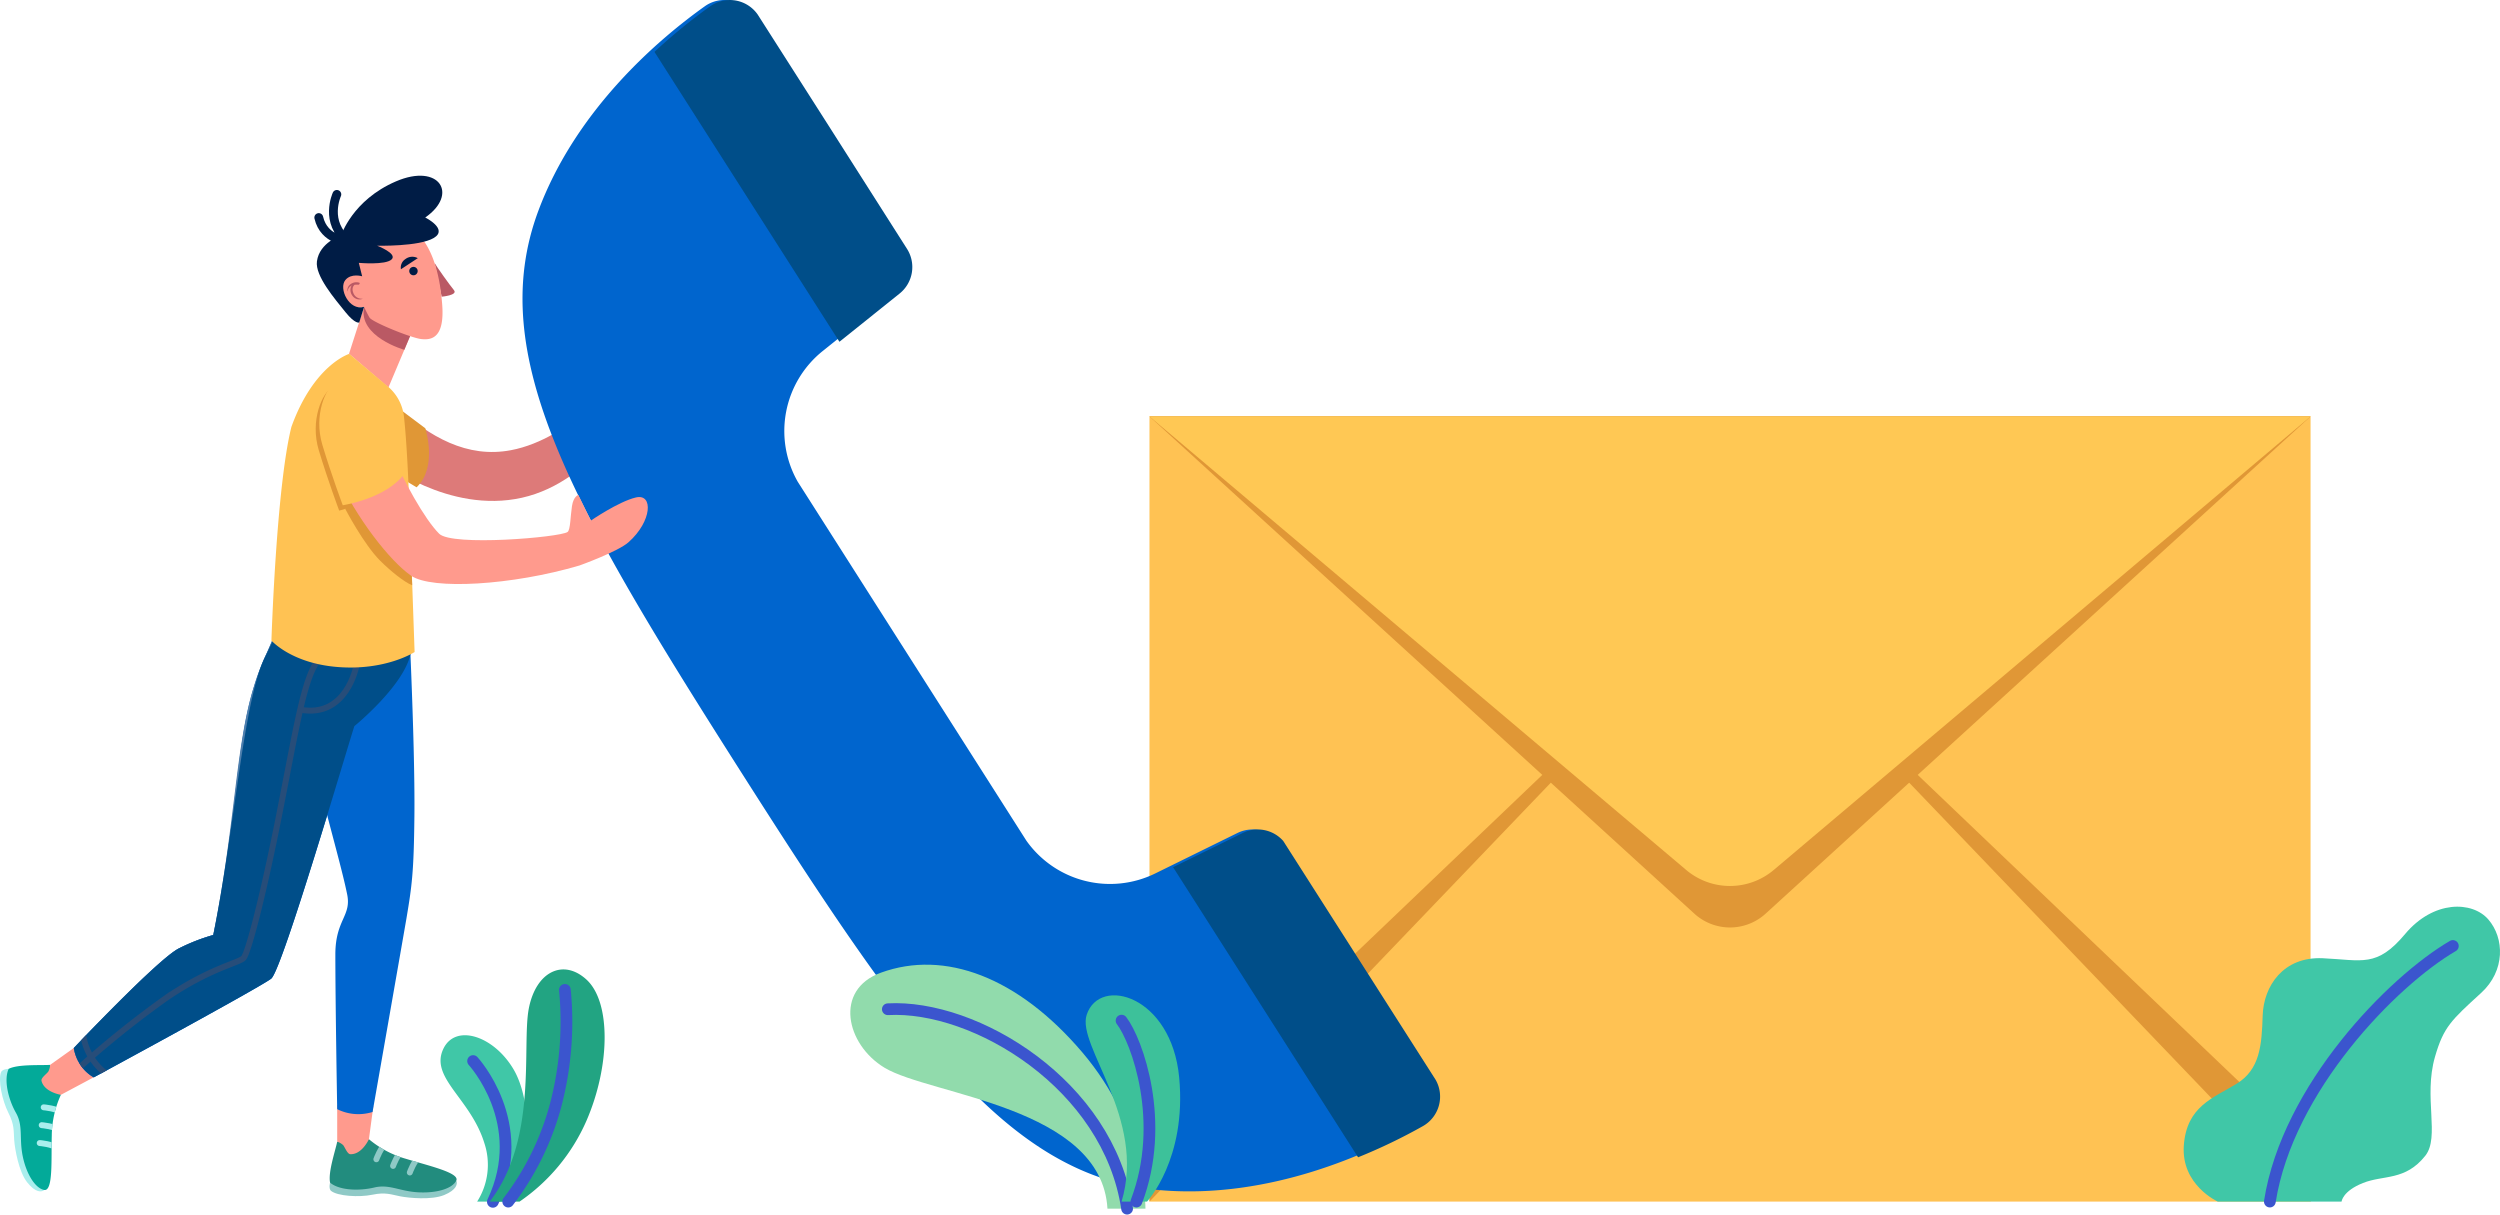 <svg xmlns="http://www.w3.org/2000/svg" xmlns:xlink="http://www.w3.org/1999/xlink" width="492" height="239.177" viewBox="0 0 492 239.177">
  <defs>
    <clipPath id="clip-path">
      <path id="Path_291" data-name="Path 291" d="M464.555,842.606c-.362,1.793-1.822,6.009-1.4,8.06,1.841,1.555,5.77,1.66,8.718.954s5.017.773,8.718.954,6.677-.792,7.4-2.318-5.532-2.938-9.853-4.264a19.689,19.689,0,0,1-7.335-3.872Z" transform="translate(-463.077 -842.12)" fill="#228c7e"/>
    </clipPath>
    <clipPath id="clip-path-2">
      <path id="Path_298" data-name="Path 298" d="M325.105,808.4c-1.831.124-6.286-.162-8.155.782-1.011,2.175-.076,6,1.421,8.641s.591,5.046,1.364,8.67,2.528,6.209,4.187,6.524c1.812.343,1.373-6.114,1.507-10.635a19.764,19.764,0,0,1,1.793-8.088Z" transform="translate(-316.528 -808.403)" fill="#03aa99"/>
    </clipPath>
    <clipPath id="clip-path-3">
      <path id="Path_308" data-name="Path 308" d="M350.962,686.291s32.734-17.731,34.928-19.438,15.356-46.793,16.367-49.7c0,0,9.7-7.9,11.035-14.164l-22.414-14.669c-1.707,3.682-1.7,6.142-6.257,15.356-4.178,8.422-5.894,33.383-10.129,54.586a38.157,38.157,0,0,0-6.734,2.623c-3.958,1.908-20.717,19.62-20.717,19.62A8.183,8.183,0,0,0,350.962,686.291Z" transform="translate(-347.042 -588.317)" fill="#004e89"/>
    </clipPath>
  </defs>
  <g id="Header_image_-Cotact_Us-01" data-name="Header image -Cotact Us-01" transform="translate(174.823 -32.134)">
    <g id="Objects" transform="translate(-174.823 32.134)">
      <rect id="Rectangle_226" data-name="Rectangle 226" width="228.502" height="154.554" transform="translate(226.217 81.919)" fill="#ffc253"/>
      <path id="Path_265" data-name="Path 265" d="M834.866,514.332l107.245,97.86a10.4,10.4,0,0,0,14,0l107.255-97.86Z" transform="translate(-608.65 -432.374)" fill="#e09736"/>
      <path id="Path_266" data-name="Path 266" d="M1212.4,714.858,1098.143,595.614,1212.4,704.7Z" transform="translate(-757.68 -478.385)" fill="#e09736"/>
      <path id="Path_267" data-name="Path 267" d="M834.866,714.858,949.113,595.614,834.866,704.7Z" transform="translate(-608.65 -478.385)" fill="#e09736"/>
      <path id="Path_268" data-name="Path 268" d="M834.866,514.332l105.6,89.228a13.353,13.353,0,0,0,17.283,0l105.614-89.228Z" transform="translate(-608.65 -432.374)" fill="#ffc854"/>
      <path id="Path_269" data-name="Path 269" d="M1310.6,794.7s-7.23-3.262-6.677-11.026,5.818-9.347,10.406-12.17,4.931-7.583,5.113-13.4,4.054-11.646,11.818-11.293,10.625,1.907,16.215-4.769,13.21-6.524,16.377-2.861,3.386,10.072-1.431,14.469c-5.856,5.351-7.373,6.677-9.071,12.571-2.3,7.983,1.021,15.757-1.908,19.467-3.939,4.96-8.193,3.739-12.247,5.351s-4.225,3.663-4.225,3.663Z" transform="translate(-874.147 -558.23)" fill="#40c7a7"/>
      <path id="Path_270" data-name="Path 270" d="M1378.994,754.486c-11.865,6.915-32.515,27.965-36.016,50.3" transform="translate(-896.271 -568.316)" fill="none" stroke="#3b55ce" stroke-linecap="round" stroke-width="2.308"/>
      <path id="Path_271" data-name="Path 271" d="M489.369,501.75c6.81,6.219,14.231,10.435,22.825,8.794,12.094-2.3,21.546-14.631,21.546-14.631s3.119,4.063,3.119,4.473-7.993,16.262-22.5,19.515-27.546-7.144-27.546-7.144Z" transform="translate(-411.631 -421.948)" fill="#dd7a79"/>
      <path id="Path_272" data-name="Path 272" d="M649.7,490.917a20.173,20.173,0,0,0,25.381,6.429l16.167-7.955a6.677,6.677,0,0,1,8.584,2.413l29.186,45.859a6.676,6.676,0,0,1-2.346,9.414c-9.433,5.341-28.929,14.374-50.4,12.628-30.121-2.451-49.741-30.464-82.914-82.6s-50.256-81.76-39.726-110.1c7.506-20.182,23.95-34.022,32.782-40.308a6.677,6.677,0,0,1,9.538,1.908l29.186,45.849a6.677,6.677,0,0,1-1.469,8.823l-14.04,11.255a20.182,20.182,0,0,0-4.922,25.753Z" transform="translate(-447.704 -325.464)" fill="#0065ce"/>
      <path id="Path_273" data-name="Path 273" d="M646.769,392.733l11.827-9.481a6.677,6.677,0,0,0,1.459-8.823L644.633,350.2l-13.944-21.852a6.677,6.677,0,0,0-9.347-1.641,108.118,108.118,0,0,0-10.978,8.975Z" transform="translate(-481.567 -325.473)" fill="#004e89"/>
      <path id="Path_274" data-name="Path 274" d="M881.977,766.161a109.443,109.443,0,0,0,12.771-6.142,6.677,6.677,0,0,0,2.489-9.118l-29.987-46.994a6.677,6.677,0,0,0-7.955-1.574l-13.725,6.734Z" transform="translate(-614.709 -538.406)" fill="#004e89"/>
      <path id="Path_275" data-name="Path 275" d="M489.136,510.156l5.522,4.139s2.49,7.63-1.717,11.617l-7.316-4.407Z" transform="translate(-410.959 -430.01)" fill="#e09736"/>
      <path id="Path_278" data-name="Path 278" d="M520.564,827.706a13.516,13.516,0,0,0,1.4-11.56c-2.737-8.823-10.921-12.9-7.974-18.666,2.451-4.769,9.8-2.375,13.677,4.1,3.739,6.209,4.025,19.315-1.908,26.125Z" transform="translate(-426.659 -591.233)" fill="#40c7a7"/>
      <path id="Path_279" data-name="Path 279" d="M528.113,806.666s11.264,12.18,3.892,27.708" transform="translate(-435.009 -597.853)" fill="none" stroke="#3b55ce" stroke-linecap="round" stroke-width="2.308"/>
      <path id="Path_280" data-name="Path 280" d="M541.528,810.81A37.445,37.445,0,0,0,554.7,794.881c4.655-10.74,4.855-23.3,0-27.756-4.54-4.168-9.929-1.621-11.35,5.666s1.822,25.753-7.7,38.019Z" transform="translate(-439.277 -574.336)" fill="#22a482"/>
      <path id="Path_281" data-name="Path 281" d="M555.2,774.4a64.626,64.626,0,0,1-1.822,22.72,54.3,54.3,0,0,1-9.328,18.942" transform="translate(-444.03 -579.588)" fill="none" stroke="#3b55ce" stroke-linecap="round" stroke-width="2.308"/>
      <path id="Path_282" data-name="Path 282" d="M757.271,810.98s.2-15.938-12.447-30.789-27.1-20.2-39.592-15.661c-9.3,3.357-6.915,14.126.687,18.714,9,5.427,42.721,7.63,43.875,27.737Z" transform="translate(-531.846 -573.114)" fill="#91dbac"/>
      <path id="Path_283" data-name="Path 283" d="M716.2,783.116c17.168-.954,43.474,14.851,47.089,39.249" transform="translate(-541.475 -584.499)" fill="none" stroke="#3b55ce" stroke-linecap="round" stroke-width="2.308"/>
      <path id="Path_284" data-name="Path 284" d="M818.005,817.458s7.84-8.355,6.324-24.446-15.661-20.077-18.208-12.3c-1.994,6.123,11.779,20.373,6.867,36.75Z" transform="translate(-592.266 -580.985)" fill="#3dc19a"/>
      <path id="Path_285" data-name="Path 285" d="M822.206,788.335c3.033,3.93,8.87,20.03,2.919,35.615" transform="translate(-601.483 -587.476)" fill="none" stroke="#3b55ce" stroke-linecap="round" stroke-width="2.308"/>
      <path id="Path_286" data-name="Path 286" d="M487.955,860.847c.324.62.076,1.85-2.385,2.861s-6.9.591-8.66.248-2.861-.858-5.456-.315-6.9.305-8.193-.792c-.448-.515-.143-1.593-.143-1.593Z" transform="translate(-398.161 -628.522)" fill="#8fc9c6"/>
      <path id="Path_287" data-name="Path 287" d="M464.555,842.606c-.362,1.793-1.822,6.009-1.4,8.06,1.841,1.555,5.77,1.66,8.718.954s5.017.773,8.718.954,6.677-.792,7.4-2.318-5.532-2.938-9.853-4.264a19.689,19.689,0,0,1-7.335-3.872Z" transform="translate(-398.195 -617.922)" fill="#228c7e"/>
      <g id="Group_94" data-name="Group 94" transform="translate(64.882 224.198)" clip-path="url(#clip-path)">
        <path id="Path_288" data-name="Path 288" d="M484.241,847.014s.868-2.442,2.032-3.224" transform="translate(-475.057 -843.065)" fill="none" stroke="#8fc9c6" stroke-linecap="round" stroke-width="1.165"/>
        <path id="Path_289" data-name="Path 289" d="M491.824,850.025s.868-2.442,2.032-3.224" transform="translate(-479.35 -844.77)" fill="none" stroke="#8fc9c6" stroke-linecap="round" stroke-width="1.165"/>
        <path id="Path_290" data-name="Path 290" d="M499.408,853s.868-2.442,2.032-3.233" transform="translate(-483.642 -846.45)" fill="none" stroke="#8fc9c6" stroke-linecap="round" stroke-width="1.165"/>
      </g>
      <path id="Path_292" data-name="Path 292" d="M466.482,826.756v7.153a3.121,3.121,0,0,1,1.173.677c.343.41.82,1.755,1.4,1.784,2.308.1,3.672-2.957,3.672-2.957l.868-6.5Z" transform="translate(-400.122 -609.225)" fill="#ff9a8d"/>
      <path id="Path_293" data-name="Path 293" d="M322.28,834.04c-.506.477-1.765.563-3.4-1.536s-2.394-6.5-2.528-8.288.076-2.966-1.135-5.341-2.127-6.572-1.412-8.107c.382-.572,1.5-.563,1.5-.563Z" transform="translate(-313.558 -599.856)" fill="#aaeeed"/>
      <path id="Path_294" data-name="Path 294" d="M325.105,808.4c-1.831.124-6.286-.162-8.155.782-1.011,2.175-.076,6,1.421,8.641s.591,5.046,1.364,8.67,2.528,6.209,4.187,6.524c1.812.343,1.373-6.114,1.507-10.635a19.764,19.764,0,0,1,1.793-8.088Z" transform="translate(-315.239 -598.836)" fill="#03aa99"/>
      <g id="Group_95" data-name="Group 95" transform="translate(1.289 209.567)" clip-path="url(#clip-path-2)">
        <path id="Path_295" data-name="Path 295" d="M333.371,827.657s2.575.191,3.644,1.1" transform="translate(-326.062 -819.302)" fill="none" stroke="#aaeeed" stroke-linecap="round" stroke-width="1.165"/>
        <path id="Path_296" data-name="Path 296" d="M332.469,835.746s2.585.191,3.653,1.106" transform="translate(-325.552 -823.88)" fill="none" stroke="#aaeeed" stroke-linecap="round" stroke-width="1.165"/>
        <path id="Path_297" data-name="Path 297" d="M331.568,843.856s2.585.191,3.653,1.106" transform="translate(-325.042 -828.471)" fill="none" stroke="#aaeeed" stroke-linecap="round" stroke-width="1.165"/>
      </g>
      <path id="Path_299" data-name="Path 299" d="M338.72,800.753l-4.655,3.319a3.166,3.166,0,0,1-.353,1.307c-.3.448-1.478,1.259-1.345,1.822.525,2.251,3.815,2.766,3.815,2.766l6.419-3.424Z" transform="translate(-324.2 -594.506)" fill="#ff9a8d"/>
      <path id="Path_300" data-name="Path 300" d="M468.746,592.009c-8.012,0-13.973.6-13.973.6-2.556,1.116-6.953,6.944-8.25,10.635s.629,8.861,1.307,12.037c3.758,17.712,7.63,30.016,9.061,37.046.9,4.292-2.289,4.979-2.318,11.779,0,9.738.362,30.522.362,30.522a9.357,9.357,0,0,0,6.963.553s6.009-34.242,6.677-38.152c1.068-6.362,1.44-9.023,1.555-20.03C470.292,621.52,468.746,592.009,468.746,592.009Z" transform="translate(-388.576 -476.344)" fill="#0065ce"/>
      <path id="Path_301" data-name="Path 301" d="M412.6,603.13c-1.345,6.276-10.33,13.811-10.33,13.811-1.021,2.919-14.183,48-16.386,49.722s-34.909,19.419-34.909,19.419a7.392,7.392,0,0,1-3.1-3.262,9.389,9.389,0,0,1-.753-2.146,1.565,1.565,0,0,0-.057-.305.387.387,0,0,1,0-.067s16.758-17.722,20.707-19.61a36.866,36.866,0,0,1,6.734-2.633h0c4.512-20.984,4.368-37.322,8.012-48.892a51.411,51.411,0,0,1,2.117-5.723c.954-2.051,1.65-3.758,2.222-5.217.238-.629.458-1.211.658-1.755s.372-1.059.525-1.526c.1-.324.2-.639.3-.954.41-1.316.706-2.375,1.03-3.376.143-.439.3-.868.458-1.316.086-.21.172-.439.267-.649s.181-.458.286-.687h0l6.257,4.664,3.014,2.241Z" transform="translate(-332.523 -474.055)" fill="#0065ce"/>
      <path id="Path_302" data-name="Path 302" d="M399.58,594.925a29.778,29.778,0,0,1-3.815,4.092c-4.645,4.054-7.449,10.339-9.929,23.387-2.795,14.689-7.478,36.531-8.041,37.885s-4.693.839-12.247,6.362c-5.723,4.168-13.992,12.829-17.741,16.157a9.383,9.383,0,0,1-.753-2.146,3.019,3.019,0,0,0-.057-.305.4.4,0,0,1,0-.067s16.758-17.722,20.707-19.61a36.875,36.875,0,0,1,6.734-2.633h0c4.3-20.984,4.368-37.322,8.012-48.892a48.449,48.449,0,0,1,2.127-5.723c.954-2.051,1.65-3.768,2.213-5.236.258-.63.467-1.221.658-1.755s.372-1.059.525-1.526c.1-.324.2-.639.3-.954.41-1.316.706-2.375,1.03-3.376.143-.439.3-.868.458-1.316.086-.21.172-.439.267-.649s.2-.448.305-.677h0l6.257,4.674Z" transform="translate(-332.485 -474.043)" fill="#4e7eac"/>
      <path id="Path_303" data-name="Path 303" d="M461.447,620.512s-4.1,5.37-15.356,5.79a23.93,23.93,0,0,1-12.733-2.861l3.043-4.769Z" transform="translate(-381.372 -491.437)" fill="#4e7eac"/>
      <path id="Path_304" data-name="Path 304" d="M350.962,686.291s32.734-17.731,34.928-19.438,15.356-46.793,16.367-49.7c0,0,9.7-7.9,11.035-14.164l-22.414-14.669c-1.707,3.682-1.7,6.142-6.257,15.356-4.178,8.422-5.894,33.383-10.129,54.586a38.157,38.157,0,0,0-6.734,2.623c-3.958,1.908-20.717,19.62-20.717,19.62A8.183,8.183,0,0,0,350.962,686.291Z" transform="translate(-332.512 -474.254)" fill="#004e89"/>
      <g id="Group_96" data-name="Group 96" transform="translate(14.53 114.063)" clip-path="url(#clip-path-3)">
        <path id="Path_305" data-name="Path 305" d="M407.505,594.515c-4.721,6.047-10.74,9.719-13.239,13.868s-3.892,13.124-7.134,29.549-6.152,27.374-7.039,28.357-6.419,1.908-15.051,7.735a191.428,191.428,0,0,0-18.637,15.07" transform="translate(-346.681 -591.825)" fill="none" stroke="#274d79" stroke-width="1.165"/>
        <path id="Path_306" data-name="Path 306" d="M460.756,627.529s-1.908,10.311-11.045,8.584" transform="translate(-405.159 -610.513)" fill="none" stroke="#274d79" stroke-width="1.165"/>
        <path id="Path_307" data-name="Path 307" d="M351.109,793.324a11.6,11.6,0,0,0,5.532,8.918" transform="translate(-349.344 -704.363)" fill="none" stroke="#274d79" stroke-width="1.165"/>
      </g>
      <path id="Path_309" data-name="Path 309" d="M471.845,473.856l7.754,6.638,4.445-10.549-9.233-5.332Z" transform="translate(-403.158 -404.231)" fill="#ff9a8d"/>
      <path id="Path_310" data-name="Path 310" d="M486.449,473.074s-9.147-2.566-7.917-8.46l9.233,5.332Z" transform="translate(-406.879 -404.231)" fill="#ba5964"/>
      <path id="Path_311" data-name="Path 311" d="M459.5,492.318a9.051,9.051,0,0,1,3.233,5.952c.42,3.748.754,9.357,1.068,17.5.286,7.4,1.03,28.862,1.03,28.862s-5.656,3.71-15.165,2.947c-9.09-.725-13.01-5.2-13.01-5.2s.954-30.178,3.93-42.053c4.416-12.247,11.388-14.374,11.388-14.374Z" transform="translate(-383.238 -416.312)" fill="#ffc253"/>
      <path id="Path_312" data-name="Path 312" d="M510.639,444.721c.477.83,2.976,4.34,3.815,5.351s-2.423,1.288-2.423,1.288Z" transform="translate(-425.118 -392.971)" fill="#ba5964"/>
      <path id="Path_313" data-name="Path 313" d="M471.076,442.14a21.59,21.59,0,0,0,1.068,2.117c.544.9,8.145,3.987,10.158,4.225s4.674-.162,4.14-6.858-2.232-12.5-6.677-15.537-10.759.277-13.468,4.569S466.45,443.38,471.076,442.14Z" transform="translate(-399.423 -381.758)" fill="#ff9a8d"/>
      <path id="Path_314" data-name="Path 314" d="M466.54,430.949h0l-.954,3.09s-.773.362-2.709-2.041c-2.127-2.642-6-7.144-5.618-10.005.506-3.748,4.769-5.1,4.769-5.1s2.194-6.934,10.768-10.625,12.4,2.518,5.78,7.1c0,0,4.588,2.289,1.688,4.025s-11.169,1.526-11.169,1.526,4.063,1.545,2.861,2.7-6.457.677-6.457.677l.658,2.642s-2.137-.658-3.291.725C461.466,427.315,463.593,431.826,466.54,430.949Z" transform="translate(-394.887 -370.566)" fill="#001c45"/>
      <path id="Path_315" data-name="Path 315" d="M461.687,413.62s-2.556,5.532,2.241,9.252c0,0-4.769-.153-5.8-4.693" transform="translate(-395.394 -375.365)" fill="none" stroke="#001c45" stroke-linecap="round" stroke-width="1.736"/>
      <path id="Path_316" data-name="Path 316" d="M500.775,447.055a.83.83,0,0,0-1.059-.506.811.811,0,0,0-.506,1.049.83.83,0,0,0,1.049.515.839.839,0,0,0,.515-1.059Z" transform="translate(-418.62 -393.979)" fill="#001c45"/>
      <path id="Path_317" data-name="Path 317" d="M498.667,442.182l-3.319,2.184a1.984,1.984,0,0,1,.878-2,2.241,2.241,0,0,1,2.442-.181Z" transform="translate(-416.445 -391.376)" fill="#001c45"/>
      <path id="Path_318" data-name="Path 318" d="M471.729,453.841a1.908,1.908,0,0,1,1.7-.286c.191.086,0,.41-.172.4-.954-.076-1.955.172-2.1,1.269,0,.057-.057,0-.057,0A1.4,1.4,0,0,1,471.729,453.841Z" transform="translate(-402.728 -397.922)" fill="#ba5964"/>
      <path id="Path_319" data-name="Path 319" d="M472.947,454.219c.076-.067.353.1.353.172a1.211,1.211,0,0,0-.343.534,1.574,1.574,0,0,0,.067.954,1.745,1.745,0,0,0,1.812,1.24s.048,0,0,.048a1.679,1.679,0,0,1-2.013-.715A1.8,1.8,0,0,1,472.947,454.219Z" transform="translate(-403.526 -398.338)" fill="#ba5964"/>
      <path id="Path_320" data-name="Path 320" d="M459.924,500.452c-1.908.954-4.34,6.41-2.585,12.256s4.016,11.894,4.016,11.894,9.042-2.136,11.446-7.9c0,0-3.2-7.8-4.683-10.959S464.665,497.944,459.924,500.452Z" transform="translate(-394.604 -424.112)" fill="#e09736"/>
      <path id="Path_321" data-name="Path 321" d="M476.969,560.406c2.032,2.032,4.769,4.254,6.333,4.864-.124-3.405-.248-6.3-.362-9.452l-6.772-8.985-4.445-1.2-1.593,4.607S473.736,557.163,476.969,560.406Z" transform="translate(-402.187 -450.092)" fill="#e09736"/>
      <path id="Path_322" data-name="Path 322" d="M463.77,500.939c-4.273,1.135-5.723,7.268-1.431,16.768,4.13,9.109,10.778,17.445,14.86,20.287s19.915,1.907,33.154-2c0,0,7.544-2.709,9.643-4.569,4.674-4.14,4.9-9.633,1.469-8.823s-8.851,4.54-8.851,4.54-1.44-2.861-2.48-5.036c0,0-.954.238-1.259,2.2s-.3,4.693-.868,5.093c-1.517,1.059-22.739,2.861-25.266.343-2.861-2.861-7.029-10.33-9.986-17.254C469.493,504.85,468.177,499.814,463.77,500.939Z" transform="translate(-396.313 -424.704)" fill="#ff9a8d"/>
      <path id="Path_323" data-name="Path 323" d="M461.551,498.025c-1.908.954-4.34,6.41-2.585,12.266s4.015,11.884,4.015,11.884,8.489-1.278,12.094-6.152c0,0-3.863-9.538-5.351-12.7S466.291,495.546,461.551,498.025Z" transform="translate(-395.525 -422.744)" fill="#ffc253"/>
    </g>
  </g>
</svg>
